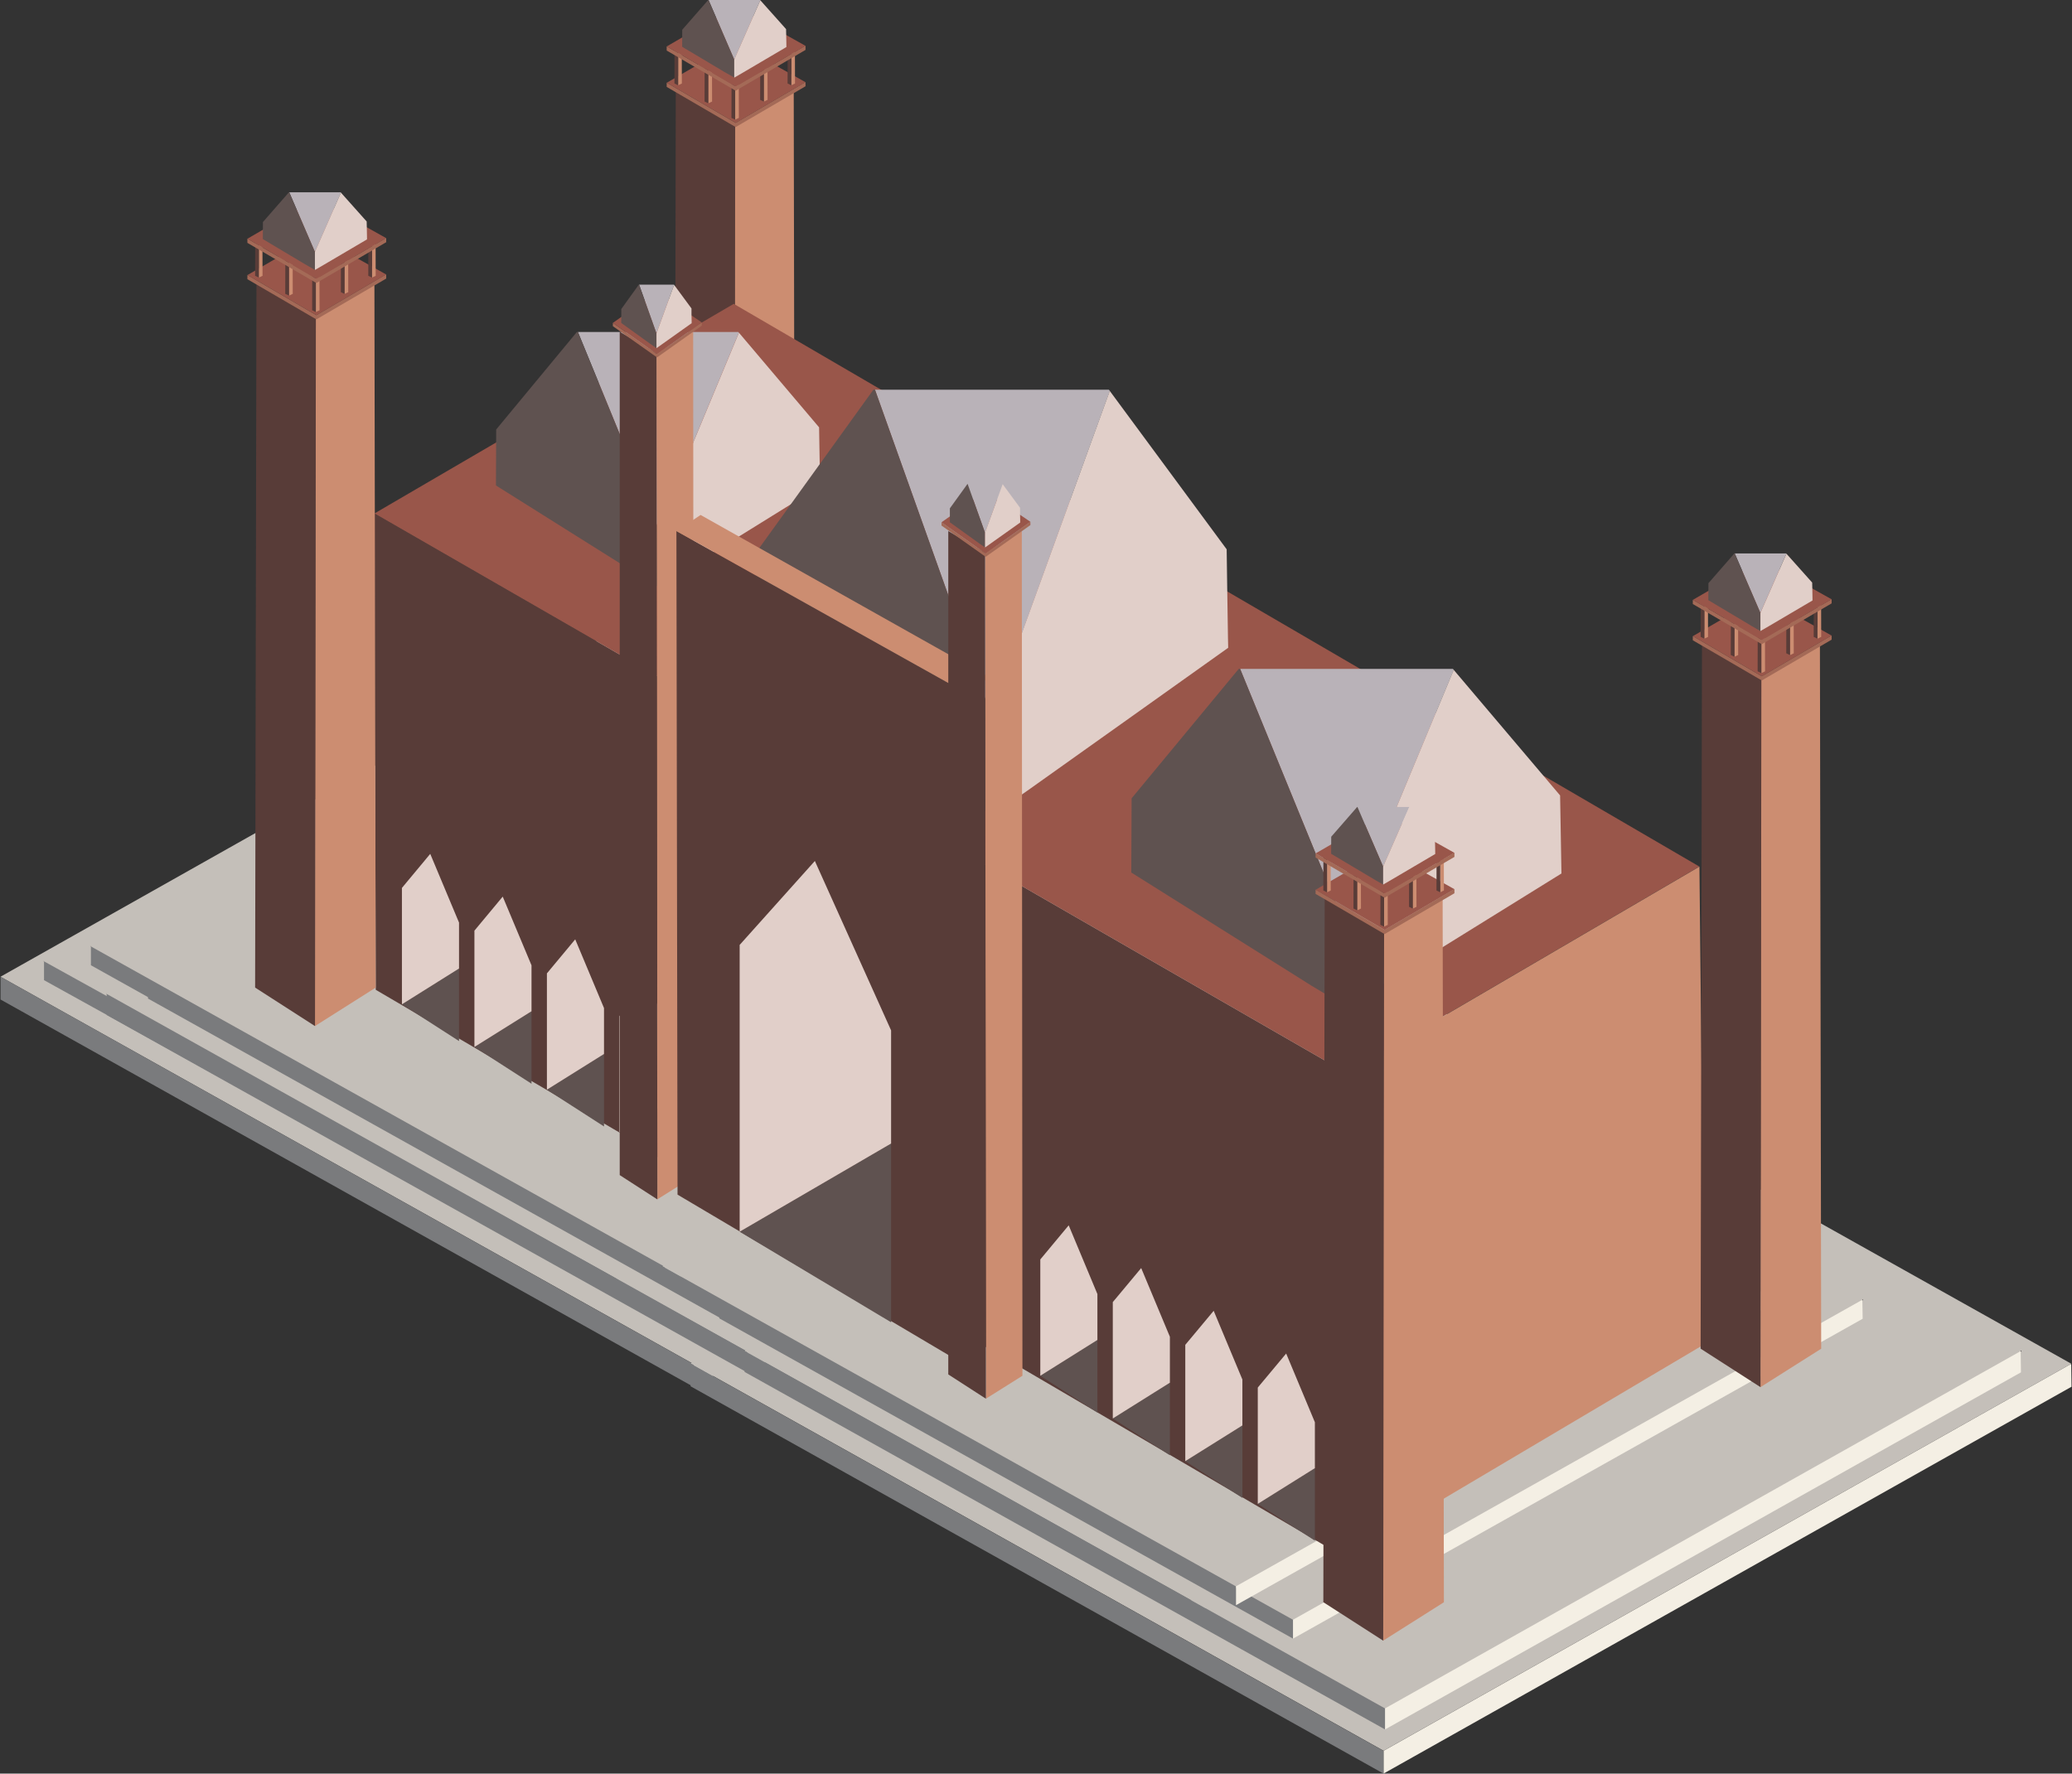 <?xml version="1.0" encoding="UTF-8"?>
<svg id="Layer_2" data-name="Layer 2" xmlns="http://www.w3.org/2000/svg" viewBox="0 0 259.82 222.46">
  <rect x="0" y="0" width="259.82" height="222.46" fill="#333333" stroke="none"/>
  <defs>
    <style>
      .cls-1 {
        fill: #f4efe4;
      }

      .cls-2 {
        fill: #99564a;
      }

      .cls-3 {
        fill: #b9b2b8;
      }

      .cls-4 {
        fill: #cc8d71;
      }

      .cls-5 {
        fill: #c4bfb9;
      }

      .cls-6 {
        fill: #e1cfc9;
      }

      .cls-7 {
        fill: #a46a57;
      }

      .cls-8 {
        fill: #583c38;
      }

      .cls-9 {
        fill: #5f5250;
      }

      .cls-10 {
        fill: #7a7b7d;
      }

      .cls-11 {
        stroke-width: .18px;
      }

      .cls-11, .cls-12, .cls-13, .cls-14, .cls-15, .cls-16 {
        fill: none;
        stroke: #231f20;
        stroke-miterlimit: 10;
      }

      .cls-12 {
        stroke-width: .18px;
      }

      .cls-13 {
        stroke-width: .15px;
      }

      .cls-14 {
        stroke-width: .15px;
      }

      .cls-15 {
        stroke-width: .17px;
      }

      .cls-16 {
        stroke-width: .17px;
      }
    </style>
  </defs>
  <g id="Layer_2-2" data-name="Layer 2">
    <g>
      <g>
        <g>
          <polyline class="cls-12" points=".05 122.51 .06 122.51 .06 122.51"/>
          <path class="cls-5" d="M173.19,122.54c-28.75,16.18-57.49,32.36-86.24,48.54C57.98,154.89,29.02,138.7,.06,122.51l86.28-48.64c28.95,16.22,57.9,32.45,86.85,48.68Z"/>
          <path class="cls-1" d="M173.23,125.42l-86.28,48.53v-2.86c28.74-16.18,57.49-32.36,86.23-48.54l.04,2.88Z"/>
          <path class="cls-10" d="M86.96,173.95C57.99,157.76,29.03,141.56,.07,125.37v-2.86c28.96,16.19,57.92,32.39,86.88,48.58v2.86Z"/>
          <path class="cls-11" d="M173.23,122.57s-.03-.02-.04-.03"/>
        </g>
        <g>
          <polyline class="cls-12" points="86.59 171.02 86.59 171.02 86.6 171.02"/>
          <path class="cls-5" d="M259.73,171.05c-28.75,16.18-57.49,32.36-86.24,48.54-28.96-16.19-57.92-32.39-86.89-48.58l86.28-48.64c28.95,16.22,57.9,32.45,86.85,48.68Z"/>
          <path class="cls-1" d="M259.77,173.93l-86.28,48.53v-2.86c28.74-16.18,57.49-32.36,86.23-48.54l.04,2.88Z"/>
          <path class="cls-10" d="M173.49,222.46c-28.96-16.19-57.93-32.39-86.89-48.58v-2.86c28.96,16.19,57.92,32.39,86.88,48.58v2.86Z"/>
          <path class="cls-11" d="M259.77,171.08s-.03-.02-.04-.03"/>
        </g>
      </g>
      <g>
        <g>
          <polyline class="cls-14" points="5.5 120.58 5.51 120.58 5.51 120.58"/>
          <path class="cls-5" d="M148.84,120.1c-23.75,13.46-47.5,26.92-71.26,40.39-24.02-13.3-48.05-26.61-72.07-39.91l71.28-40.47c24.01,13.33,48.03,26.66,72.05,39.99Z"/>
          <path class="cls-1" d="M148.88,122.48l-71.28,40.37-.02-2.37c23.75-13.46,47.5-26.92,71.26-40.39l.05,2.38Z"/>
          <path class="cls-10" d="M77.6,162.85c-24.03-13.3-48.05-26.61-72.08-39.91v-2.36c24.01,13.3,48.04,26.6,72.06,39.91l.02,2.37Z"/>
          <path class="cls-13" d="M148.88,120.12s-.02-.01-.04-.02"/>
        </g>
        <g>
          <polyline class="cls-14" points="77.29 160.43 77.29 160.43 77.3 160.43"/>
          <path class="cls-5" d="M220.62,159.95c-23.75,13.46-47.5,26.92-71.26,40.39-24.02-13.3-48.05-26.61-72.07-39.91l71.28-40.47c24.01,13.33,48.03,26.66,72.05,39.99Z"/>
          <path class="cls-1" d="M220.67,162.33l-71.28,40.37-.02-2.37c23.75-13.46,47.5-26.92,71.26-40.39l.05,2.38Z"/>
          <path class="cls-10" d="M149.38,202.7c-24.03-13.3-48.05-26.61-72.08-39.91v-2.36c24.01,13.3,48.04,26.6,72.06,39.91l.02,2.37Z"/>
          <path class="cls-13" d="M220.66,159.97s-.02-.01-.04-.02"/>
        </g>
      </g>
      <g>
        <g>
          <polyline class="cls-16" points="13.37 124.67 13.37 124.67 13.38 124.67"/>
          <path class="cls-5" d="M173.39,124.7c-26.57,14.94-53.14,29.87-79.71,44.81-26.77-14.95-53.54-29.89-80.31-44.84l79.74-44.9c26.76,14.98,53.52,29.95,80.27,44.93Z"/>
          <path class="cls-1" d="M173.44,127.36l-79.74,44.79v-2.64c26.56-14.94,53.13-29.87,79.7-44.81l.04,2.66Z"/>
          <path class="cls-10" d="M93.69,172.15c-26.77-14.95-53.54-29.89-80.31-44.84v-2.64c26.77,14.95,53.53,29.89,80.3,44.84v2.64Z"/>
          <path class="cls-15" d="M173.44,124.72s-.03-.02-.04-.02"/>
        </g>
        <g>
          <polyline class="cls-16" points="93.35 169.45 93.36 169.44 93.36 169.44"/>
          <path class="cls-5" d="M253.38,169.47c-26.57,14.94-53.14,29.87-79.71,44.81-26.77-14.95-53.54-29.89-80.31-44.84l79.74-44.9c26.76,14.98,53.52,29.95,80.27,44.93Z"/>
          <path class="cls-1" d="M253.42,172.13l-79.74,44.79v-2.64c26.56-14.94,53.13-29.87,79.7-44.81l.04,2.66Z"/>
          <path class="cls-10" d="M173.68,216.92c-26.77-14.95-53.54-29.89-80.31-44.84v-2.64c26.77,14.95,53.53,29.89,80.3,44.84v2.64Z"/>
          <path class="cls-15" d="M253.42,169.5s-.03-.02-.04-.02"/>
        </g>
      </g>
      <g>
        <g>
          <polyline class="cls-14" points="18.55 122.9 18.56 122.89 18.56 122.89"/>
          <path class="cls-5" d="M161.89,122.92c-23.8,13.38-47.6,26.76-71.4,40.13-23.98-13.39-47.95-26.78-71.93-40.16l71.43-40.21c23.97,13.41,47.93,26.83,71.9,40.24Z"/>
          <path class="cls-1" d="M161.93,125.3l-71.43,40.12v-2.37c23.79-13.38,47.59-26.76,71.39-40.13l.04,2.38Z"/>
          <path class="cls-10" d="M90.5,165.42c-23.98-13.39-47.96-26.78-71.94-40.17v-2.36c23.97,13.39,47.95,26.77,71.93,40.16v2.37Z"/>
          <path class="cls-13" d="M161.93,122.94s-.02-.01-.04-.02"/>
        </g>
        <g>
          <polyline class="cls-14" points="90.2 163 90.2 163 90.2 163"/>
          <path class="cls-5" d="M233.53,163.03c-23.8,13.38-47.6,26.76-71.4,40.13-23.98-13.39-47.95-26.78-71.93-40.16l71.43-40.21c23.97,13.41,47.93,26.83,71.9,40.24Z"/>
          <path class="cls-1" d="M233.57,165.41l-71.43,40.12v-2.37c23.79-13.38,47.59-26.76,71.39-40.13l.04,2.38Z"/>
          <path class="cls-10" d="M162.14,205.53c-23.98-13.39-47.96-26.78-71.94-40.17v-2.36c23.97,13.39,47.95,26.77,71.93,40.16v2.37Z"/>
          <path class="cls-13" d="M233.57,163.05s-.02-.01-.04-.02"/>
        </g>
      </g>
      <g>
        <g>
          <polyline class="cls-14" points="11.39 118.71 11.39 118.71 11.4 118.7"/>
          <path class="cls-5" d="M154.73,118.74c-23.8,13.38-47.6,26.76-71.4,40.13-23.98-13.39-47.95-26.78-71.93-40.16l71.43-40.21c23.97,13.41,47.93,26.83,71.9,40.24Z"/>
          <path class="cls-1" d="M154.76,121.12l-71.43,40.12v-2.37c23.79-13.38,47.59-26.76,71.39-40.13l.04,2.38Z"/>
          <path class="cls-10" d="M83.34,161.24c-23.98-13.39-47.96-26.78-71.94-40.17v-2.36c23.97,13.39,47.95,26.77,71.93,40.16v2.37Z"/>
          <path class="cls-13" d="M154.76,118.76s-.02-.01-.04-.02"/>
        </g>
        <g>
          <polyline class="cls-14" points="83.03 158.81 83.04 158.81 83.04 158.81"/>
          <path class="cls-5" d="M226.37,158.84c-23.8,13.38-47.6,26.76-71.4,40.13-23.98-13.39-47.95-26.78-71.93-40.16l71.43-40.21c23.97,13.41,47.93,26.83,71.9,40.24Z"/>
          <path class="cls-1" d="M226.41,161.22l-71.43,40.12v-2.37c23.79-13.38,47.59-26.76,71.39-40.13l.04,2.38Z"/>
          <path class="cls-10" d="M154.98,201.34c-23.98-13.39-47.96-26.78-71.94-40.17v-2.36c23.97,13.39,47.95,26.77,71.93,40.16v2.37Z"/>
          <path class="cls-13" d="M226.41,158.86s-.02-.01-.04-.02"/>
        </g>
      </g>
      <g>
        <g>
          <path class="cls-4" d="M99.7,99.74c-2.54,1.61-5.08,3.22-7.63,4.83,.02-29.61,.04-59.21,.06-88.82,2.47-1.46,4.93-2.91,7.4-4.37,.05,29.45,.11,58.91,.16,88.36Z"/>
          <path class="cls-8" d="M84.57,99.74c2.5,1.61,5,3.22,7.51,4.83,.04-29.61,.07-59.21,.11-88.82-2.48-1.46-4.97-2.91-7.45-4.37-.06,29.45-.11,58.91-.17,88.36Z"/>
        </g>
        <g>
          <path class="cls-7" d="M101.01,10.3v.52c-2.92,1.71-5.84,3.41-8.76,5.12-2.88-1.68-5.76-3.36-8.65-5.04v-.53c2.88,1.68,5.77,3.36,8.65,5.04,2.92-1.7,5.84-3.41,8.75-5.12Z"/>
          <path class="cls-2" d="M101.01,10.3c-2.92,1.71-5.84,3.41-8.75,5.12-2.88-1.68-5.77-3.36-8.65-5.04,2.87-1.67,5.74-3.33,8.6-4.99,2.94,1.64,5.87,3.28,8.8,4.92Z"/>
        </g>
        <g>
          <path class="cls-4" d="M92.66,14.78l-.48,.23c0-1.44,0-2.88,0-4.31,.15-.07,.31-.14,.46-.21,0,1.43,0,2.86,.01,4.29Z"/>
          <path class="cls-8" d="M91.72,14.78c.16,.08,.31,.16,.47,.23,0-1.44,0-2.88,0-4.31-.15-.07-.31-.14-.46-.21,0,1.43,0,2.86-.01,4.29Z"/>
        </g>
        <g>
          <path class="cls-4" d="M96.26,12.52l-.48,.23c0-1.44,0-2.88,0-4.31,.15-.07,.31-.14,.46-.21,0,1.43,0,2.86,.01,4.29Z"/>
          <path class="cls-8" d="M95.32,12.52c.16,.08,.31,.16,.47,.23,0-1.44,0-2.88,0-4.31-.15-.07-.31-.14-.46-.21,0,1.43,0,2.86-.01,4.29Z"/>
        </g>
        <g>
          <path class="cls-4" d="M99.7,10.47l-.48,.23c0-1.44,0-2.88,0-4.31,.15-.07,.31-.14,.46-.21,0,1.43,0,2.86,.01,4.29Z"/>
          <path class="cls-8" d="M98.76,10.47c.16,.08,.31,.16,.47,.23,0-1.44,0-2.88,0-4.31-.15-.07-.31-.14-.46-.21,0,1.43,0,2.86-.01,4.29Z"/>
        </g>
        <g>
          <path class="cls-4" d="M89.3,12.73l-.48,.23c0-1.44,0-2.88,0-4.31,.15-.07,.31-.14,.46-.21,0,1.43,0,2.86,.01,4.29Z"/>
          <path class="cls-8" d="M88.35,12.73c.16,.08,.31,.16,.47,.23,0-1.44,0-2.88,0-4.31-.15-.07-.31-.14-.46-.21,0,1.43,0,2.86-.01,4.29Z"/>
        </g>
        <g>
          <path class="cls-4" d="M85.51,10.47l-.48,.23c0-1.44,0-2.88,0-4.31,.15-.07,.31-.14,.46-.21,0,1.43,0,2.86,.01,4.29Z"/>
          <path class="cls-8" d="M84.57,10.47c.16,.08,.31,.16,.47,.23,0-1.44,0-2.88,0-4.31-.15-.07-.31-.14-.46-.21,0,1.43,0,2.86-.01,4.29Z"/>
        </g>
        <g>
          <path class="cls-7" d="M101.01,5.74v.52c-2.92,1.71-5.84,3.41-8.76,5.12-2.88-1.68-5.76-3.36-8.65-5.04v-.53c2.88,1.68,5.77,3.36,8.65,5.04,2.92-1.7,5.84-3.41,8.75-5.12Z"/>
          <path class="cls-2" d="M101.01,5.74c-2.92,1.71-5.84,3.41-8.75,5.12-2.88-1.68-5.77-3.36-8.65-5.04,2.87-1.67,5.74-3.33,8.6-4.99,2.94,1.64,5.87,3.28,8.8,4.92Z"/>
        </g>
        <g>
          <polygon class="cls-3" points="95.34 .03 92.08 7.46 92.07 7.47 88.85 0 95.31 0 95.34 .03"/>
          <polygon class="cls-9" points="92.08 7.46 92.08 9.73 91 9.12 90.81 9.01 85.54 5.87 85.54 5.8 85.55 3.73 88.81 0 88.85 0 92.07 7.47 92.08 7.46"/>
          <path class="cls-6" d="M98.61,5.9c-1.82,1.07-3.64,2.15-5.47,3.22l-1.07,.62v-2.27L95.34,.03l3.23,3.62,.02,.92,.02,1.07v.02s0,.24,0,.24Z"/>
        </g>
      </g>
      <path class="cls-8" d="M168.63,195.33c-40.5-23.73-81.01-47.45-121.51-71.18-.05-19.92-.11-39.83-.16-59.75,40.62,23.39,81.24,46.78,121.87,70.17-.07,20.25-.13,40.5-.2,60.75Z"/>
      <path class="cls-2" d="M168.83,134.57c-40.62-23.39-81.24-46.78-121.87-70.17,15.02-8.76,30.03-17.53,45.05-26.29,40.36,23.53,80.72,47.05,121.08,70.58-14.76,8.63-29.51,17.26-44.27,25.88Z"/>
      <path class="cls-4" d="M213.73,168.6c-15.03,8.91-30.07,17.82-45.1,26.73,.07-20.25,.13-40.5,.2-60.75,14.76-8.63,29.51-17.26,44.27-25.88,.21,19.97,.42,39.94,.63,59.91Z"/>
      <g>
        <polygon class="cls-3" points="92.65 41.73 82.51 66.1 82.5 66.14 72.47 41.64 92.58 41.64 92.65 41.73"/>
        <polygon class="cls-9" points="82.51 66.1 82.51 73.56 79.15 71.55 78.57 71.18 62.19 60.89 62.19 60.67 62.22 53.87 72.34 41.64 72.47 41.64 82.5 66.14 82.51 66.1"/>
        <path class="cls-6" d="M102.83,60.98c-5.66,3.51-11.33,7.04-17,10.55l-3.31,2.03v-7.46l10.14-24.37,10.05,11.87,.05,3.02,.06,3.51v.05s.02,.79,.02,.79Z"/>
      </g>
      <g>
        <polygon class="cls-3" points="139.17 49.03 124.37 89.82 124.34 89.88 109.72 48.88 139.05 48.88 139.17 49.03"/>
        <polygon class="cls-9" points="124.37 89.82 124.37 102.31 119.47 98.94 118.62 98.32 94.72 81.1 94.72 80.72 94.77 69.35 109.52 48.88 109.72 48.88 124.34 89.88 124.37 89.82"/>
        <path class="cls-6" d="M154.01,81.25c-8.26,5.88-16.53,11.78-24.81,17.66l-4.84,3.4v-12.49l14.8-40.79,14.66,19.87,.07,5.05,.09,5.88v.09s.03,1.33,.03,1.33Z"/>
      </g>
      <g>
        <polygon class="cls-3" points="182.3 84.02 168.83 116.36 168.81 116.41 155.51 83.9 182.19 83.9 182.3 84.02"/>
        <polygon class="cls-9" points="168.83 116.36 168.83 126.26 164.38 123.59 163.61 123.1 141.86 109.44 141.86 109.14 141.9 100.13 155.33 83.9 155.51 83.9 168.81 116.41 168.83 116.36"/>
        <path class="cls-6" d="M195.8,109.56c-7.51,4.66-15.04,9.34-22.57,14l-4.4,2.7v-9.9l13.46-32.34,13.34,15.75,.07,4,.08,4.66v.07s.02,1.05,.02,1.05Z"/>
      </g>
      <g>
        <g>
          <polygon class="cls-9" points="137.61 168.07 137.61 177.17 130.45 172.56 137.61 168.07"/>
          <polygon class="cls-6" points="137.61 162.31 137.61 168.07 130.45 172.56 130.45 157.97 134.01 153.69 137.61 162.31"/>
        </g>
        <g>
          <polygon class="cls-9" points="146.7 173.43 146.7 182.53 139.54 177.92 146.7 173.43"/>
          <polygon class="cls-6" points="146.7 167.67 146.7 173.43 139.54 177.92 139.54 163.32 143.1 159.05 146.7 167.67"/>
        </g>
        <g>
          <polygon class="cls-9" points="155.79 178.79 155.79 187.88 148.63 183.27 155.79 178.79"/>
          <polygon class="cls-6" points="155.79 173.03 155.79 178.79 148.63 183.27 148.63 168.68 152.19 164.41 155.79 173.03"/>
        </g>
        <g>
          <polygon class="cls-9" points="164.88 184.15 164.88 193.24 157.72 188.63 164.88 184.15"/>
          <polygon class="cls-6" points="164.88 178.39 164.88 184.15 157.72 188.63 157.72 174.04 161.28 169.77 164.88 178.39"/>
        </g>
      </g>
      <g>
        <g>
          <polygon class="cls-9" points="57.56 121.48 57.56 130.58 50.4 125.97 57.56 121.48"/>
          <polygon class="cls-6" points="57.56 115.72 57.56 121.48 50.4 125.97 50.4 111.37 53.95 107.1 57.56 115.72"/>
        </g>
        <g>
          <polygon class="cls-9" points="66.65 126.84 66.65 135.93 59.49 131.32 66.65 126.84"/>
          <polygon class="cls-6" points="66.65 121.08 66.65 126.84 59.49 131.32 59.49 116.73 63.04 112.46 66.65 121.08"/>
        </g>
        <g>
          <polygon class="cls-9" points="75.74 132.2 75.74 141.29 68.58 136.68 75.74 132.2"/>
          <polygon class="cls-6" points="75.74 126.44 75.74 132.2 68.58 136.68 68.58 122.09 72.13 117.82 75.74 126.44"/>
        </g>
        <g>
          <polygon class="cls-9" points="84.83 137.55 84.83 146.65 77.67 142.04 84.83 137.55"/>
          <polygon class="cls-6" points="84.83 131.8 84.83 137.55 77.67 142.04 77.67 127.45 81.22 123.18 84.83 131.8"/>
        </g>
      </g>
      <g>
        <g>
          <path class="cls-4" d="M87,147.56c-1.52,.96-3.05,1.92-4.57,2.87-.04-35.38-.07-70.75-.11-106.13,1.53-.9,3.07-1.8,4.6-2.7,.03,35.32,.05,70.63,.08,105.95Z"/>
          <path class="cls-8" d="M77.71,147.39c1.57,1.02,3.15,2.03,4.72,3.05-.04-35.38-.07-70.75-.11-106.13-1.54-.9-3.08-1.8-4.61-2.7,0,35.26,0,70.51,0,105.77Z"/>
        </g>
        <g>
          <path class="cls-7" d="M88,40.44v.41c-1.87,1.33-3.74,2.65-5.61,3.98-1.85-1.31-3.69-2.61-5.54-3.92v-.41c1.85,1.31,3.7,2.61,5.54,3.92,1.87-1.32,3.74-2.65,5.61-3.98Z"/>
          <path class="cls-2" d="M88,40.44c-1.87,1.33-3.74,2.65-5.61,3.98-1.85-1.31-3.7-2.61-5.54-3.92,1.84-1.29,3.67-2.59,5.51-3.88,1.88,1.27,3.76,2.55,5.64,3.82Z"/>
        </g>
        <g>
          <polygon class="cls-3" points="84.53 35.73 82.32 41.81 82.32 41.82 80.14 35.7 84.51 35.7 84.53 35.73"/>
          <polygon class="cls-9" points="82.32 41.81 82.32 43.67 81.59 43.16 81.46 43.07 77.9 40.51 77.9 40.45 77.91 38.76 80.11 35.7 80.14 35.7 82.32 41.82 82.32 41.81"/>
          <path class="cls-6" d="M86.74,40.53c-1.23,.88-2.46,1.76-3.7,2.63l-.72,.51v-1.86l2.21-6.08,2.18,2.96v.75s.02,.88,.02,.88h0s0,.21,0,.21Z"/>
        </g>
      </g>
      <g>
        <g>
          <path class="cls-8" d="M120.77,171.05c-11.94-7.07-23.87-14.14-35.81-21.21-.05-27.74-.09-55.49-.14-83.23,12.13,6.78,24.27,13.57,36.4,20.35-.15,28.03-.31,56.06-.46,84.09Z"/>
          <path class="cls-4" d="M121.23,86.96c-12.13-6.78-24.27-13.57-36.4-20.35,1.01-.67,2.01-1.35,3.02-2.02,12.07,6.79,24.15,13.58,36.22,20.37-.95,.67-1.89,1.33-2.84,2Z"/>
        </g>
        <g>
          <polygon class="cls-9" points="111.74 143.43 111.74 165.85 92.75 154.49 111.74 143.43"/>
          <polygon class="cls-6" points="111.74 129.24 111.74 143.43 92.75 154.49 92.75 118.52 102.18 107.99 111.74 129.24"/>
        </g>
      </g>
      <g>
        <g>
          <path class="cls-4" d="M128.21,172.56c-1.52,.96-3.05,1.92-4.57,2.87-.04-35.38-.07-70.75-.11-106.13,1.53-.9,3.07-1.8,4.6-2.7,.03,35.32,.05,70.63,.08,105.95Z"/>
          <path class="cls-8" d="M118.91,172.39c1.57,1.02,3.15,2.03,4.72,3.05-.04-35.38-.07-70.75-.11-106.13-1.54-.9-3.08-1.8-4.61-2.7,0,35.26,0,70.51,0,105.77Z"/>
        </g>
        <g>
          <path class="cls-7" d="M129.21,65.45v.41c-1.87,1.33-3.74,2.65-5.61,3.98-1.85-1.31-3.69-2.61-5.54-3.92v-.41c1.85,1.31,3.7,2.61,5.54,3.92,1.87-1.32,3.74-2.65,5.61-3.98Z"/>
          <path class="cls-2" d="M129.21,65.45c-1.87,1.33-3.74,2.65-5.61,3.98-1.85-1.31-3.7-2.61-5.54-3.92,1.84-1.29,3.67-2.59,5.51-3.88,1.88,1.27,3.76,2.55,5.64,3.82Z"/>
        </g>
        <g>
          <polygon class="cls-3" points="125.73 60.73 123.53 66.81 123.52 66.82 121.34 60.71 125.71 60.71 125.73 60.73"/>
          <polygon class="cls-9" points="123.53 66.81 123.53 68.67 122.8 68.17 122.67 68.07 119.11 65.51 119.11 65.45 119.11 63.76 121.31 60.71 121.34 60.71 123.52 66.82 123.53 66.81"/>
          <path class="cls-6" d="M127.94,65.53c-1.23,.88-2.46,1.76-3.7,2.63l-.72,.51v-1.86l2.21-6.08,2.18,2.96v.75s.02,.88,.02,.88h0s0,.21,0,.21Z"/>
        </g>
      </g>
      <g>
        <g>
          <path class="cls-4" d="M181.07,200.96c-2.54,1.61-5.08,3.22-7.63,4.83,.02-29.61,.04-59.21,.06-88.82,2.47-1.46,4.93-2.91,7.4-4.37,.05,29.45,.11,58.91,.16,88.36Z"/>
          <path class="cls-8" d="M165.94,200.96c2.5,1.61,5,3.22,7.51,4.83,.04-29.61,.07-59.21,.11-88.82-2.48-1.46-4.97-2.91-7.45-4.37-.06,29.45-.11,58.91-.17,88.36Z"/>
        </g>
        <g>
          <path class="cls-7" d="M182.38,111.52v.52c-2.92,1.71-5.84,3.41-8.76,5.12-2.88-1.68-5.76-3.36-8.65-5.04v-.53c2.88,1.68,5.77,3.36,8.65,5.04,2.92-1.7,5.84-3.41,8.75-5.12Z"/>
          <path class="cls-2" d="M182.38,111.52c-2.92,1.71-5.84,3.41-8.75,5.12-2.88-1.68-5.77-3.36-8.65-5.04,2.87-1.67,5.74-3.33,8.6-4.99,2.94,1.64,5.87,3.28,8.8,4.92Z"/>
        </g>
        <g>
          <path class="cls-4" d="M174.03,116l-.48,.23c0-1.44,0-2.88,0-4.31,.15-.07,.31-.14,.46-.21,0,1.43,0,2.86,.01,4.29Z"/>
          <path class="cls-8" d="M173.09,116c.16,.08,.31,.16,.47,.23,0-1.44,0-2.88,0-4.31-.15-.07-.31-.14-.46-.21,0,1.43,0,2.86-.01,4.29Z"/>
        </g>
        <g>
          <path class="cls-4" d="M177.63,113.74l-.48,.23c0-1.44,0-2.88,0-4.31,.15-.07,.31-.14,.46-.21,0,1.43,0,2.86,.01,4.29Z"/>
          <path class="cls-8" d="M176.69,113.74c.16,.08,.31,.16,.47,.23,0-1.44,0-2.88,0-4.31-.15-.07-.31-.14-.46-.21,0,1.43,0,2.86-.01,4.29Z"/>
        </g>
        <g>
          <path class="cls-4" d="M181.07,111.69l-.48,.23c0-1.44,0-2.88,0-4.31,.15-.07,.31-.14,.46-.21,0,1.43,0,2.86,.01,4.29Z"/>
          <path class="cls-8" d="M180.13,111.69c.16,.08,.31,.16,.47,.23,0-1.44,0-2.88,0-4.31-.15-.07-.31-.14-.46-.21,0,1.43,0,2.86-.01,4.29Z"/>
        </g>
        <g>
          <path class="cls-4" d="M170.67,113.95l-.48,.23c0-1.44,0-2.88,0-4.31,.15-.07,.31-.14,.46-.21,0,1.43,0,2.86,.01,4.29Z"/>
          <path class="cls-8" d="M169.72,113.95c.16,.08,.31,.16,.47,.23,0-1.44,0-2.88,0-4.31-.15-.07-.31-.14-.46-.21,0,1.43,0,2.86-.01,4.29Z"/>
        </g>
        <g>
          <path class="cls-4" d="M166.88,111.69l-.48,.23c0-1.44,0-2.88,0-4.31,.15-.07,.31-.14,.46-.21,0,1.43,0,2.86,.01,4.29Z"/>
          <path class="cls-8" d="M165.94,111.69c.16,.08,.31,.16,.47,.23,0-1.44,0-2.88,0-4.31-.15-.07-.31-.14-.46-.21,0,1.43,0,2.86-.01,4.29Z"/>
        </g>
        <g>
          <path class="cls-7" d="M182.38,106.96v.52c-2.92,1.71-5.84,3.41-8.76,5.12-2.88-1.68-5.76-3.36-8.65-5.04v-.53c2.88,1.68,5.77,3.36,8.65,5.04,2.92-1.7,5.84-3.41,8.75-5.12Z"/>
          <path class="cls-2" d="M182.38,106.96c-2.92,1.71-5.84,3.41-8.75,5.12-2.88-1.68-5.77-3.36-8.65-5.04,2.87-1.67,5.74-3.33,8.6-4.99,2.94,1.64,5.87,3.28,8.8,4.92Z"/>
        </g>
        <g>
          <polygon class="cls-3" points="176.71 101.25 173.45 108.68 173.44 108.69 170.22 101.22 176.69 101.22 176.71 101.25"/>
          <polygon class="cls-9" points="173.45 108.68 173.45 110.95 172.37 110.34 172.18 110.22 166.92 107.09 166.92 107.02 166.93 104.95 170.18 101.22 170.22 101.22 173.44 108.69 173.45 108.68"/>
          <path class="cls-6" d="M179.98,107.11c-1.82,1.07-3.64,2.15-5.47,3.22l-1.07,.62v-2.27l3.26-7.43,3.23,3.62,.02,.92,.02,1.07v.02s0,.24,0,.24Z"/>
        </g>
      </g>
      <g>
        <g>
          <path class="cls-4" d="M228.38,169.16l-7.63,4.83c.02-29.61,.04-59.21,.06-88.82,2.47-1.46,4.93-2.91,7.4-4.37,.05,29.45,.11,58.91,.16,88.36Z"/>
          <path class="cls-8" d="M213.25,169.16c2.5,1.61,5,3.22,7.51,4.83,.04-29.61,.07-59.21,.11-88.82-2.48-1.46-4.97-2.91-7.45-4.37-.06,29.45-.11,58.91-.17,88.36Z"/>
        </g>
        <g>
          <path class="cls-7" d="M229.68,79.71v.52c-2.92,1.71-5.84,3.41-8.76,5.12-2.88-1.68-5.76-3.36-8.65-5.04v-.53c2.88,1.68,5.77,3.36,8.65,5.04,2.92-1.7,5.84-3.41,8.75-5.12Z"/>
          <path class="cls-2" d="M229.68,79.71c-2.92,1.71-5.84,3.41-8.75,5.12-2.88-1.68-5.77-3.36-8.65-5.04,2.87-1.67,5.74-3.33,8.6-4.99,2.94,1.64,5.87,3.28,8.8,4.92Z"/>
        </g>
        <g>
          <path class="cls-4" d="M221.34,84.2l-.48,.23c0-1.44,0-2.88,0-4.31,.15-.07,.31-.14,.46-.21,0,1.43,0,2.86,.01,4.29Z"/>
          <path class="cls-8" d="M220.4,84.2c.16,.08,.31,.16,.47,.23,0-1.44,0-2.88,0-4.31-.15-.07-.31-.14-.46-.21,0,1.43,0,2.86-.01,4.29Z"/>
        </g>
        <g>
          <path class="cls-4" d="M224.94,81.94l-.48,.23c0-1.44,0-2.88,0-4.31,.15-.07,.31-.14,.46-.21,0,1.43,0,2.86,.01,4.29Z"/>
          <path class="cls-8" d="M223.99,81.94c.16,.08,.31,.16,.47,.23,0-1.44,0-2.88,0-4.31-.15-.07-.31-.14-.46-.21,0,1.43,0,2.86-.01,4.29Z"/>
        </g>
        <g>
          <path class="cls-4" d="M228.38,79.88l-.48,.23c0-1.44,0-2.88,0-4.31,.15-.07,.31-.14,.46-.21,0,1.43,0,2.86,.01,4.29Z"/>
          <path class="cls-8" d="M227.43,79.88c.16,.08,.31,.16,.47,.23,0-1.44,0-2.88,0-4.31-.15-.07-.31-.14-.46-.21,0,1.43,0,2.86-.01,4.29Z"/>
        </g>
        <g>
          <path class="cls-4" d="M217.97,82.15l-.48,.23c0-1.44,0-2.88,0-4.31,.15-.07,.31-.14,.46-.21,0,1.43,0,2.86,.01,4.29Z"/>
          <path class="cls-8" d="M217.03,82.15c.16,.08,.31,.16,.47,.23,0-1.44,0-2.88,0-4.31-.15-.07-.31-.14-.46-.21,0,1.43,0,2.86-.01,4.29Z"/>
        </g>
        <g>
          <path class="cls-4" d="M214.19,79.88l-.48,.23c0-1.44,0-2.88,0-4.31,.15-.07,.31-.14,.46-.21,0,1.43,0,2.86,.01,4.29Z"/>
          <path class="cls-8" d="M213.25,79.88c.16,.08,.31,.16,.47,.23,0-1.44,0-2.88,0-4.31-.15-.07-.31-.14-.46-.21,0,1.43,0,2.86-.01,4.29Z"/>
        </g>
        <g>
          <path class="cls-7" d="M229.68,75.16v.52c-2.92,1.71-5.84,3.41-8.76,5.12-2.88-1.68-5.76-3.36-8.65-5.04v-.53c2.88,1.68,5.77,3.36,8.65,5.04,2.92-1.7,5.84-3.41,8.75-5.12Z"/>
          <path class="cls-2" d="M229.68,75.16c-2.92,1.71-5.84,3.41-8.75,5.12-2.88-1.68-5.77-3.36-8.65-5.04,2.87-1.67,5.74-3.33,8.6-4.99,2.94,1.64,5.87,3.28,8.8,4.92Z"/>
        </g>
        <g>
          <polygon class="cls-3" points="224.01 69.44 220.75 76.87 220.75 76.88 217.53 69.42 223.99 69.42 224.01 69.44"/>
          <polygon class="cls-9" points="220.75 76.87 220.75 79.15 219.67 78.53 219.49 78.42 214.22 75.28 214.22 75.22 214.23 73.15 217.48 69.42 217.53 69.42 220.75 76.88 220.75 76.87"/>
          <path class="cls-6" d="M227.29,75.31c-1.82,1.07-3.64,2.15-5.47,3.22l-1.07,.62v-2.27l3.26-7.43,3.23,3.62,.02,.92,.02,1.07v.02s0,.24,0,.24Z"/>
        </g>
      </g>
      <g>
        <g>
          <path class="cls-4" d="M47.12,123.87l-7.63,4.83c.02-29.61,.04-59.21,.06-88.82,2.47-1.46,4.93-2.91,7.4-4.37,.05,29.45,.11,58.91,.16,88.36Z"/>
          <path class="cls-8" d="M31.99,123.87c2.5,1.61,5,3.22,7.51,4.83,.04-29.61,.07-59.21,.11-88.82-2.48-1.46-4.97-2.91-7.45-4.37-.06,29.45-.11,58.91-.17,88.36Z"/>
        </g>
        <g>
          <path class="cls-7" d="M48.43,34.42v.52c-2.92,1.71-5.84,3.41-8.76,5.12-2.88-1.68-5.76-3.36-8.65-5.04v-.53c2.88,1.68,5.77,3.36,8.65,5.04,2.92-1.7,5.84-3.41,8.75-5.12Z"/>
          <path class="cls-2" d="M48.43,34.42c-2.92,1.71-5.84,3.41-8.75,5.12-2.88-1.68-5.77-3.36-8.65-5.04,2.87-1.67,5.74-3.33,8.6-4.99,2.94,1.64,5.87,3.28,8.8,4.92Z"/>
        </g>
        <g>
          <path class="cls-4" d="M40.08,38.91l-.48,.23c0-1.44,0-2.88,0-4.31,.15-.07,.31-.14,.46-.21,0,1.43,0,2.86,.01,4.29Z"/>
          <path class="cls-8" d="M39.14,38.91c.16,.08,.31,.16,.47,.23,0-1.44,0-2.88,0-4.31-.15-.07-.31-.14-.46-.21,0,1.43,0,2.86-.01,4.29Z"/>
        </g>
        <g>
          <path class="cls-4" d="M43.68,36.64l-.48,.23c0-1.44,0-2.88,0-4.31,.15-.07,.31-.14,.46-.21,0,1.43,0,2.86,.01,4.29Z"/>
          <path class="cls-8" d="M42.74,36.64c.16,.08,.31,.16,.47,.23,0-1.44,0-2.88,0-4.31-.15-.07-.31-.14-.46-.21,0,1.43,0,2.86-.01,4.29Z"/>
        </g>
        <g>
          <path class="cls-4" d="M47.12,34.59l-.48,.23c0-1.44,0-2.88,0-4.31,.15-.07,.31-.14,.46-.21,0,1.43,0,2.86,.01,4.29Z"/>
          <path class="cls-8" d="M46.18,34.59c.16,.08,.31,.16,.47,.23,0-1.44,0-2.88,0-4.31-.15-.07-.31-.14-.46-.21,0,1.43,0,2.86-.01,4.29Z"/>
        </g>
        <g>
          <path class="cls-4" d="M36.72,36.85l-.48,.23c0-1.44,0-2.88,0-4.31,.15-.07,.31-.14,.46-.21,0,1.43,0,2.86,.01,4.29Z"/>
          <path class="cls-8" d="M35.77,36.85c.16,.08,.31,.16,.47,.23,0-1.44,0-2.88,0-4.31-.15-.07-.31-.14-.46-.21,0,1.43,0,2.86-.01,4.29Z"/>
        </g>
        <g>
          <path class="cls-4" d="M32.93,34.59l-.48,.23c0-1.44,0-2.88,0-4.31,.15-.07,.31-.14,.46-.21,0,1.43,0,2.86,.01,4.29Z"/>
          <path class="cls-8" d="M31.99,34.59c.16,.08,.31,.16,.47,.23,0-1.44,0-2.88,0-4.31-.15-.07-.31-.14-.46-.21,0,1.43,0,2.86-.01,4.29Z"/>
        </g>
        <g>
          <path class="cls-7" d="M48.43,29.86v.52c-2.92,1.71-5.84,3.41-8.76,5.12-2.88-1.68-5.76-3.36-8.65-5.04v-.53c2.88,1.68,5.77,3.36,8.65,5.04,2.92-1.7,5.84-3.41,8.75-5.12Z"/>
          <path class="cls-2" d="M48.43,29.86c-2.92,1.71-5.84,3.41-8.75,5.12-2.88-1.68-5.77-3.36-8.65-5.04,2.87-1.67,5.74-3.33,8.6-4.99,2.94,1.64,5.87,3.28,8.8,4.92Z"/>
        </g>
        <g>
          <polygon class="cls-3" points="42.76 24.15 39.5 31.58 39.49 31.59 36.27 24.12 42.73 24.12 42.76 24.15"/>
          <polygon class="cls-9" points="39.5 31.58 39.5 33.86 38.42 33.24 38.23 33.13 32.96 29.99 32.96 29.92 32.97 27.85 36.23 24.12 36.27 24.12 39.49 31.59 39.5 31.58"/>
          <path class="cls-6" d="M46.03,30.02c-1.82,1.07-3.64,2.15-5.47,3.22l-1.07,.62v-2.27l3.26-7.43,3.23,3.62,.02,.92,.02,1.07v.02s0,.24,0,.24Z"/>
        </g>
      </g>
    </g>
  </g>
</svg>